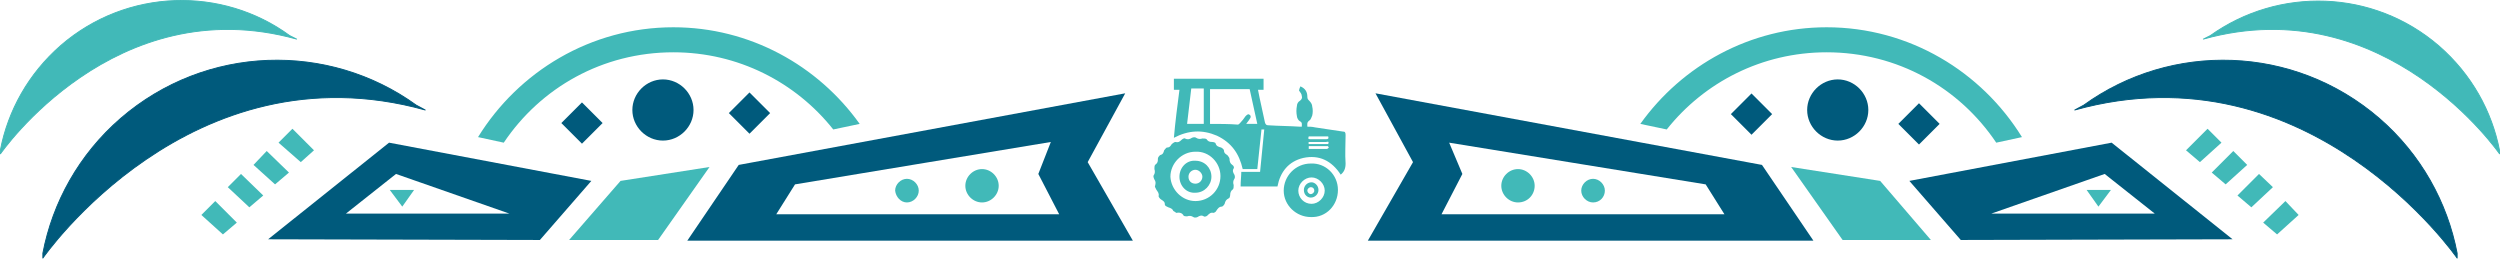 <?xml version="1.0" encoding="utf-8"?>
<!-- Generator: Adobe Illustrator 15.1.0, SVG Export Plug-In . SVG Version: 6.00 Build 0)  -->
<!DOCTYPE svg PUBLIC "-//W3C//DTD SVG 1.1//EN" "http://www.w3.org/Graphics/SVG/1.1/DTD/svg11.dtd">
<svg version="1.1" id="Ebene_1" xmlns="http://www.w3.org/2000/svg" xmlns:xlink="http://www.w3.org/1999/xlink" x="0px" y="0px"
	 width="2827.071px" height="292.356px" viewBox="3.396 274.943 2827.071 292.356"
	 enable-background="new 3.396 274.943 2827.071 292.356" xml:space="preserve">
<g>
	<path fill="#41B9B8" d="M1505.367,440.991l0.786,0.786c-0.786,0.786-1.571,1.572-2.358,1.572c-7.074,0-13.363,0-20.438,0
		c0-0.786,0-1.572,0-3.145h22.01V440.991z M1505.367,437.846h-22.01c-0.787-2.358,0-2.358,1.572-2.358c6.288,0,12.577,0,18.08,0
		C1506.153,434.702,1506.153,435.488,1505.367,437.846 M1505.367,429.199c0.786,2.358,0,3.145-2.357,3.145
		c-6.289,0-11.792,0-18.08,0c-2.359,0-2.359-0.786-1.572-3.145H1505.367z M1364.657,415.05h-18.866
		c1.572-13.363,3.145-26.728,4.717-40.091h14.149V415.05L1364.657,415.05z M1371.731,415.05v-39.305h44.808
		c3.145,13.363,5.503,25.941,8.646,39.305h-12.577c1.572-2.358,3.145-3.931,3.931-5.503c1.572-1.572,1.572-3.93,0-4.716
		c-1.572-1.572-3.145,0-4.717,1.571c-1.572,2.358-3.93,5.503-6.289,7.861c-0.785,0.786-1.572,1.572-2.357,1.572
		C1392.956,415.05,1382.737,415.05,1371.731,415.05 M1407.105,468.504c0,5.503-0.785,11.006-0.785,17.294h41.662
		c3.145-16.508,12.578-28.299,29.086-32.229c18.08-3.931,32.229,3.145,42.449,18.866c3.93-3.145,5.502-7.075,5.502-12.577
		c-0.786-11.006,0-22.011,0-32.23c0-3.144-0.786-3.93-3.145-3.93c-10.219-1.572-21.225-3.145-31.443-4.717
		c-3.145-0.786-6.289-0.786-8.646-0.786c0-3.145-0.787-4.717,2.357-7.075c1.572-0.786,2.358-3.931,3.145-5.502
		c0.786-3.145,0.786-7.075,0-10.22c0-2.358-1.572-4.717-3.145-6.289s-2.357-2.358-2.357-4.716c0-5.503-2.359-9.434-7.861-11.792
		c-0.786,1.572-1.572,3.931-1.572,4.717c1.572,2.358,3.145,3.931,3.145,6.289c0.786,1.572,0,3.93-2.358,5.502
		c-1.572,0.786-3.145,3.145-3.145,5.503c-0.786,3.931-0.786,7.861,0,11.791c0,1.572,1.572,4.717,3.145,5.503
		c3.145,1.572,2.358,3.145,2.358,6.289c-0.786,0-1.572,0-2.358,0c-11.792-0.786-23.583-0.786-35.374-1.572
		c-2.358,0-3.145-0.786-3.931-3.145c-2.358-11.791-5.503-24.369-7.861-36.946c2.358,0,3.931,0,6.289,0v-12.577h-101.405v12.577
		h6.288c-2.358,18.08-4.717,36.16-6.288,54.24c16.508-8.646,32.229-9.433,48.737-2.358c16.508,7.861,25.155,20.438,29.085,37.732
		h16.508c1.572-14.936,3.145-29.871,4.717-44.807h3.145c-1.572,15.722-3.145,32.229-4.717,47.951h-21.225V468.504z"/>
	<path fill="#41B9B8" d="M1355.224,446.493c15.722-0.786,28.3,12.578,28.3,27.514c0,15.722-12.578,28.299-28.3,28.299
		c-14.936,0-27.513-12.577-28.3-27.513C1326.925,459.857,1339.502,446.493,1355.224,446.493 M1333.213,515.67
		c3.931-0.786,7.075,0,8.647,3.145c0.786,0.786,3.145,0.786,3.931,0.786c2.358-0.786,4.717-0.786,7.074,0.786
		c0.787,0.786,3.145,0.786,4.717,0c2.358-1.572,4.717-2.358,7.075-0.786c0.786,0.786,3.144,0,3.931-0.786
		c2.357-2.358,3.93-3.931,7.074-3.145c0.786,0,3.145-1.572,3.145-2.358c1.572-2.358,3.145-4.717,6.289-4.717
		c0.786,0,2.357-1.572,3.145-3.145c0.785-3.144,1.571-4.716,4.716-6.288c0.786,0,1.572-2.358,1.572-3.931
		c0-2.358,0.786-4.717,3.145-6.289c0.786-0.786,0.786-3.145,0.786-4.717c-0.786-2.357-0.786-4.716,0.786-7.074
		c0.786-0.786,0.786-3.145,0-4.717c-1.572-2.358-2.358-4.717-0.786-7.075c0.786-0.786,0-3.144-1.572-3.93
		c-2.358-1.572-3.145-3.931-3.145-7.075c0-0.786-1.572-3.145-2.358-3.931c-2.358-1.572-3.931-2.358-3.931-5.502
		c0-0.786-1.571-2.358-3.144-3.145c-3.145-0.786-5.503-1.572-6.289-4.717c0-0.786-2.358-1.572-3.931-1.572
		c-3.145,0-4.717-0.786-6.289-3.145c-0.785-0.786-3.144-0.786-4.716-0.786c-2.358,0.786-4.717,0.786-7.075-0.786
		c-0.786-0.786-3.145-0.786-4.717,0c-2.357,1.572-4.717,2.358-7.86,0.786c-0.786-0.786-3.145,0.786-3.931,1.572
		c-2.358,2.358-3.931,3.145-7.074,2.358c-0.787,0-3.145,1.572-3.932,2.358c-1.571,2.358-2.357,3.931-5.502,3.931
		c-0.786,0-2.358,2.358-3.145,3.145c-0.786,3.144-1.572,4.716-4.717,5.502c-0.786,0.786-2.357,2.358-2.357,3.931
		c0,3.145,0,4.717-3.145,7.075c-0.786,0.786-0.786,3.144-0.786,4.716c0.786,2.358,0.786,4.717-0.786,7.075
		c-0.787,0.786,0,3.145,0.786,4.717c1.571,2.358,1.571,3.931,0.786,7.074c-0.786,0.786,0.786,3.145,1.572,4.717
		c1.572,2.358,3.144,3.931,2.357,7.075c0,0.786,1.572,3.145,3.145,3.931c2.358,1.572,3.931,2.357,3.931,5.502
		c0,1.572,2.358,2.358,3.931,3.145c2.358,0.786,4.717,1.572,5.502,3.931C1330.855,514.097,1333.213,514.884,1333.213,515.67"/>
	<path fill="#41B9B8" d="M1471.565,490.514c0-7.86,7.075-14.936,14.936-14.936c7.861,0,14.937,7.075,14.937,14.936
		c0,7.861-7.075,14.936-14.937,14.936C1477.854,505.45,1471.565,498.376,1471.565,490.514 M1516.373,489.728
		c0-17.294-14.15-30.657-30.658-29.871c-17.294,0-30.657,14.149-30.657,30.657s14.149,29.872,30.657,29.872
		C1503.01,521.172,1516.373,507.022,1516.373,489.728"/>
	<path fill="#41B9B8" d="M1355.224,482.654c-4.717,0-7.86-3.145-7.86-7.861s3.93-7.861,7.86-7.861s7.861,3.931,7.861,7.861
		S1359.94,482.654,1355.224,482.654 M1337.144,474.793c0,10.219,7.861,18.866,18.08,18.08c10.22,0,18.08-8.647,18.08-18.08
		c0-10.22-7.86-18.08-18.08-18.08C1345.005,455.927,1337.144,464.573,1337.144,474.793"/>
	<path fill="#41B9B8" d="M1481.785,490.514c0-2.358,2.357-3.931,3.93-3.931c2.358,0,3.931,1.572,3.931,3.931
		s-2.358,3.931-3.931,3.931C1483.357,494.445,1481.785,492.087,1481.785,490.514 M1485.715,498.376c4.717,0,8.647-3.931,8.647-8.647
		s-3.931-8.646-7.86-8.646c-4.717,0-8.647,3.93-8.647,8.646C1477.854,495.231,1481.785,498.376,1485.715,498.376"/>
</g>
<path fill="#005A7C" d="M1177.566,471.648l23.583,45.594H881.21l21.225-33.803l289.282-47.951L1177.566,471.648z M1233.379,458.285
	l42.449-77.823l-437.067,80.968l-58.171,85.684h503.886L1233.379,458.285z"/>
<polygon fill="#41B9B8" points="805.745,463.787 747.574,546.327 646.954,546.327 705.125,479.51 "/>
<path fill="#005A7C" d="M579.351,516.456H394.619l56.598-44.808L579.351,516.456z M672.109,479.51l-228.753-43.235l-136.78,109.267
	l307.362,0.786L672.109,479.51z"/>
<g>
	<path fill="#41B9B8" d="M1113.894,503.878c10.219,0,18.866-8.646,18.866-18.866c0-10.219-8.647-18.866-18.866-18.866
		c-10.22,0-18.866,8.647-18.866,18.866C1095.027,495.231,1103.674,503.878,1113.894,503.878"/>
	<path fill="#41B9B8" d="M1028.995,503.878c7.075,0,13.364-6.288,13.364-13.363s-6.289-13.363-13.364-13.363
		c-7.074,0-13.363,6.288-13.363,13.363C1016.418,497.59,1021.921,503.878,1028.995,503.878"/>
</g>
<polygon fill="#41B9B8" points="444.143,489.728 471.655,489.728 458.292,508.594 "/>
<g>
	<path fill="#41B9B8" d="M975.541,415.05c-47.166-66.032-124.203-109.267-210.673-109.267c-93.545,0-175.299,50.31-220.892,124.202
		l29.085,6.289c41.663-62.102,111.625-102.192,191.807-102.192c73.106,0,138.353,33.803,180.802,87.257L975.541,415.05z"/>
	<path fill="#005A7C" d="M51.882,566.765c0,0,166.652-241.33,432.352-167.438l-10.22-5.503
		c-99.047-71.534-237.4-68.39-334.089,14.936c-47.166,40.877-77.037,95.117-88.042,152.502V566.765z"/>
	<path fill="none" stroke="#005A7C" stroke-width="1.068" stroke-linecap="round" stroke-linejoin="round" d="M51.882,566.765
		c0,0,166.652-241.33,432.352-167.438l-10.22-5.503c-99.047-71.534-237.4-68.39-334.089,14.936
		c-47.166,40.877-77.037,95.117-88.042,152.502V566.765z"/>
	<path fill="#41B9B8" d="M3.931,448.851c0,0,128.919-187.09,334.875-129.705l-7.86-3.931C254.694,259.403,147,261.761,72.32,326.221
		c-36.946,32.229-59.743,73.893-68.39,117.914V448.851z"/>
	<path fill="none" stroke="#41B9B8" stroke-width="1.068" stroke-linecap="round" stroke-linejoin="round" d="M3.931,448.851
		c0,0,128.919-187.09,334.875-129.705l-7.86-3.931C254.694,259.403,147,261.761,72.32,326.221
		c-36.946,32.229-59.743,73.893-68.39,117.914V448.851z"/>
	<path fill="#005A7C" d="M753.077,433.916c18.866,0,34.588-15.722,34.588-34.588s-15.722-34.588-34.588-34.588
		s-34.589,15.722-34.589,34.588S734.211,433.916,753.077,433.916"/>
</g>
<rect x="645.112" y="397.685" transform="matrix(0.707 0.707 -0.707 0.707 486.567 -346.5)" fill="#005A7C" width="33.016" height="33.016"/>
<rect x="834.589" y="386.412" transform="matrix(0.707 0.707 -0.707 0.707 534.076 -483.764)" fill="#005A7C" width="33.016" height="33.016"/>
<polygon fill="#41B9B8" points="334.089,420.552 358.458,444.922 343.522,458.285 318.368,436.274 "/>
<polygon fill="#41B9B8" points="305.004,445.707 330.159,470.076 314.437,483.439 290.068,461.429 "/>
<polygon fill="#41B9B8" points="275.918,471.648 301.073,496.017 285.352,509.381 260.983,486.584 "/>
<polygon fill="#41B9B8" points="246.833,502.305 271.202,526.675 255.48,540.039 231.111,518.028 "/>
<path fill="#005A7C" d="M1657.084,471.648l-23.583,45.594h319.939l-21.225-33.803l-290.068-47.165L1657.084,471.648z
	 M1601.271,458.285l-42.448-77.823l437.067,80.968l58.171,85.684h-503.886L1601.271,458.285z"/>
<polygon fill="#41B9B8" points="2028.905,463.787 2087.076,546.327 2186.91,546.327 2129.525,479.51 "/>
<path fill="#005A7C" d="M2255.3,516.456h184.731l-56.599-44.808L2255.3,516.456z M2162.541,479.51l228.753-43.235l136.78,109.267
	l-307.362,0.786L2162.541,479.51z"/>
<g>
	<path fill="#41B9B8" d="M1719.971,503.878c-10.219,0-18.866-8.646-18.866-18.866c0-10.219,8.647-18.866,18.866-18.866
		c10.22,0,18.866,8.647,18.866,18.866C1738.837,495.231,1730.977,503.878,1719.971,503.878"/>
	<path fill="#41B9B8" d="M1804.869,503.878c-7.075,0-13.363-6.288-13.363-13.363s6.288-13.363,13.363-13.363
		c7.074,0,13.363,6.288,13.363,13.363S1812.729,503.878,1804.869,503.878"/>
</g>
<polygon fill="#41B9B8" points="2390.508,489.728 2362.994,489.728 2376.358,508.594 "/>
<g>
	<path fill="#41B9B8" d="M1858.323,415.05c47.165-66.032,124.202-109.267,210.673-109.267c93.545,0,175.299,50.31,220.892,124.202
		l-29.085,6.289c-41.663-62.102-111.625-102.192-191.807-102.192c-73.107,0-138.353,33.803-180.802,87.257L1858.323,415.05z"/>
	<path fill="#005A7C" d="M2781.982,566.765c0,0-166.652-241.33-432.352-167.438l10.219-5.503
		c99.049-71.534,237.4-68.39,334.09,14.936c47.166,40.877,77.037,95.117,88.043,152.502V566.765z"/>
	<path fill="none" stroke="#005A7C" stroke-width="1.068" stroke-linecap="round" stroke-linejoin="round" d="M2781.982,566.765
		c0,0-166.652-241.33-432.352-167.438l10.219-5.503c99.049-71.534,237.4-68.39,334.09,14.936
		c47.166,40.877,77.037,95.117,88.043,152.502V566.765z"/>
	<path fill="#41B9B8" d="M2829.934,448.851c0,0-128.919-187.09-334.875-129.705l7.86-3.931
		c77.037-55.026,183.946-52.668,258.625,11.792c36.946,32.229,59.743,73.893,68.39,117.914V448.851z"/>
	<path fill="none" stroke="#41B9B8" stroke-width="1.068" stroke-linecap="round" stroke-linejoin="round" d="M2829.934,448.851
		c0,0-128.919-187.09-334.875-129.705l7.86-3.931c77.037-55.026,183.946-52.668,258.625,11.792
		c36.946,32.229,59.743,73.893,68.39,117.914V448.851z"/>
	<path fill="#005A7C" d="M2081.573,433.916c-18.866,0-34.588-15.722-34.588-34.588s15.722-34.588,34.588-34.588
		s34.588,15.722,34.588,34.588C2116.162,418.194,2100.439,433.916,2081.573,433.916"/>
</g>
<rect x="2156.469" y="398.441" transform="matrix(-0.707 0.707 -0.707 -0.707 4003.098 -827.897)" fill="#005A7C" width="33.015" height="33.016"/>
<rect x="1967.139" y="387.433" transform="matrix(-0.707 0.707 -0.707 -0.707 3672.066 -712.867)" fill="#005A7C" width="33.016" height="33.016"/>
<polygon fill="#41B9B8" points="2499.775,420.552 2475.406,444.922 2491.128,458.285 2515.496,436.274 "/>
<polygon fill="#41B9B8" points="2528.86,445.707 2504.491,470.076 2520.213,483.439 2544.582,461.429 "/>
<polygon fill="#41B9B8" points="2557.945,471.648 2533.576,496.017 2549.299,509.381 2573.668,486.584 "/>
<polygon fill="#41B9B8" points="2587.817,502.305 2562.662,526.675 2578.384,540.039 2602.753,518.028 "/>
</svg>
